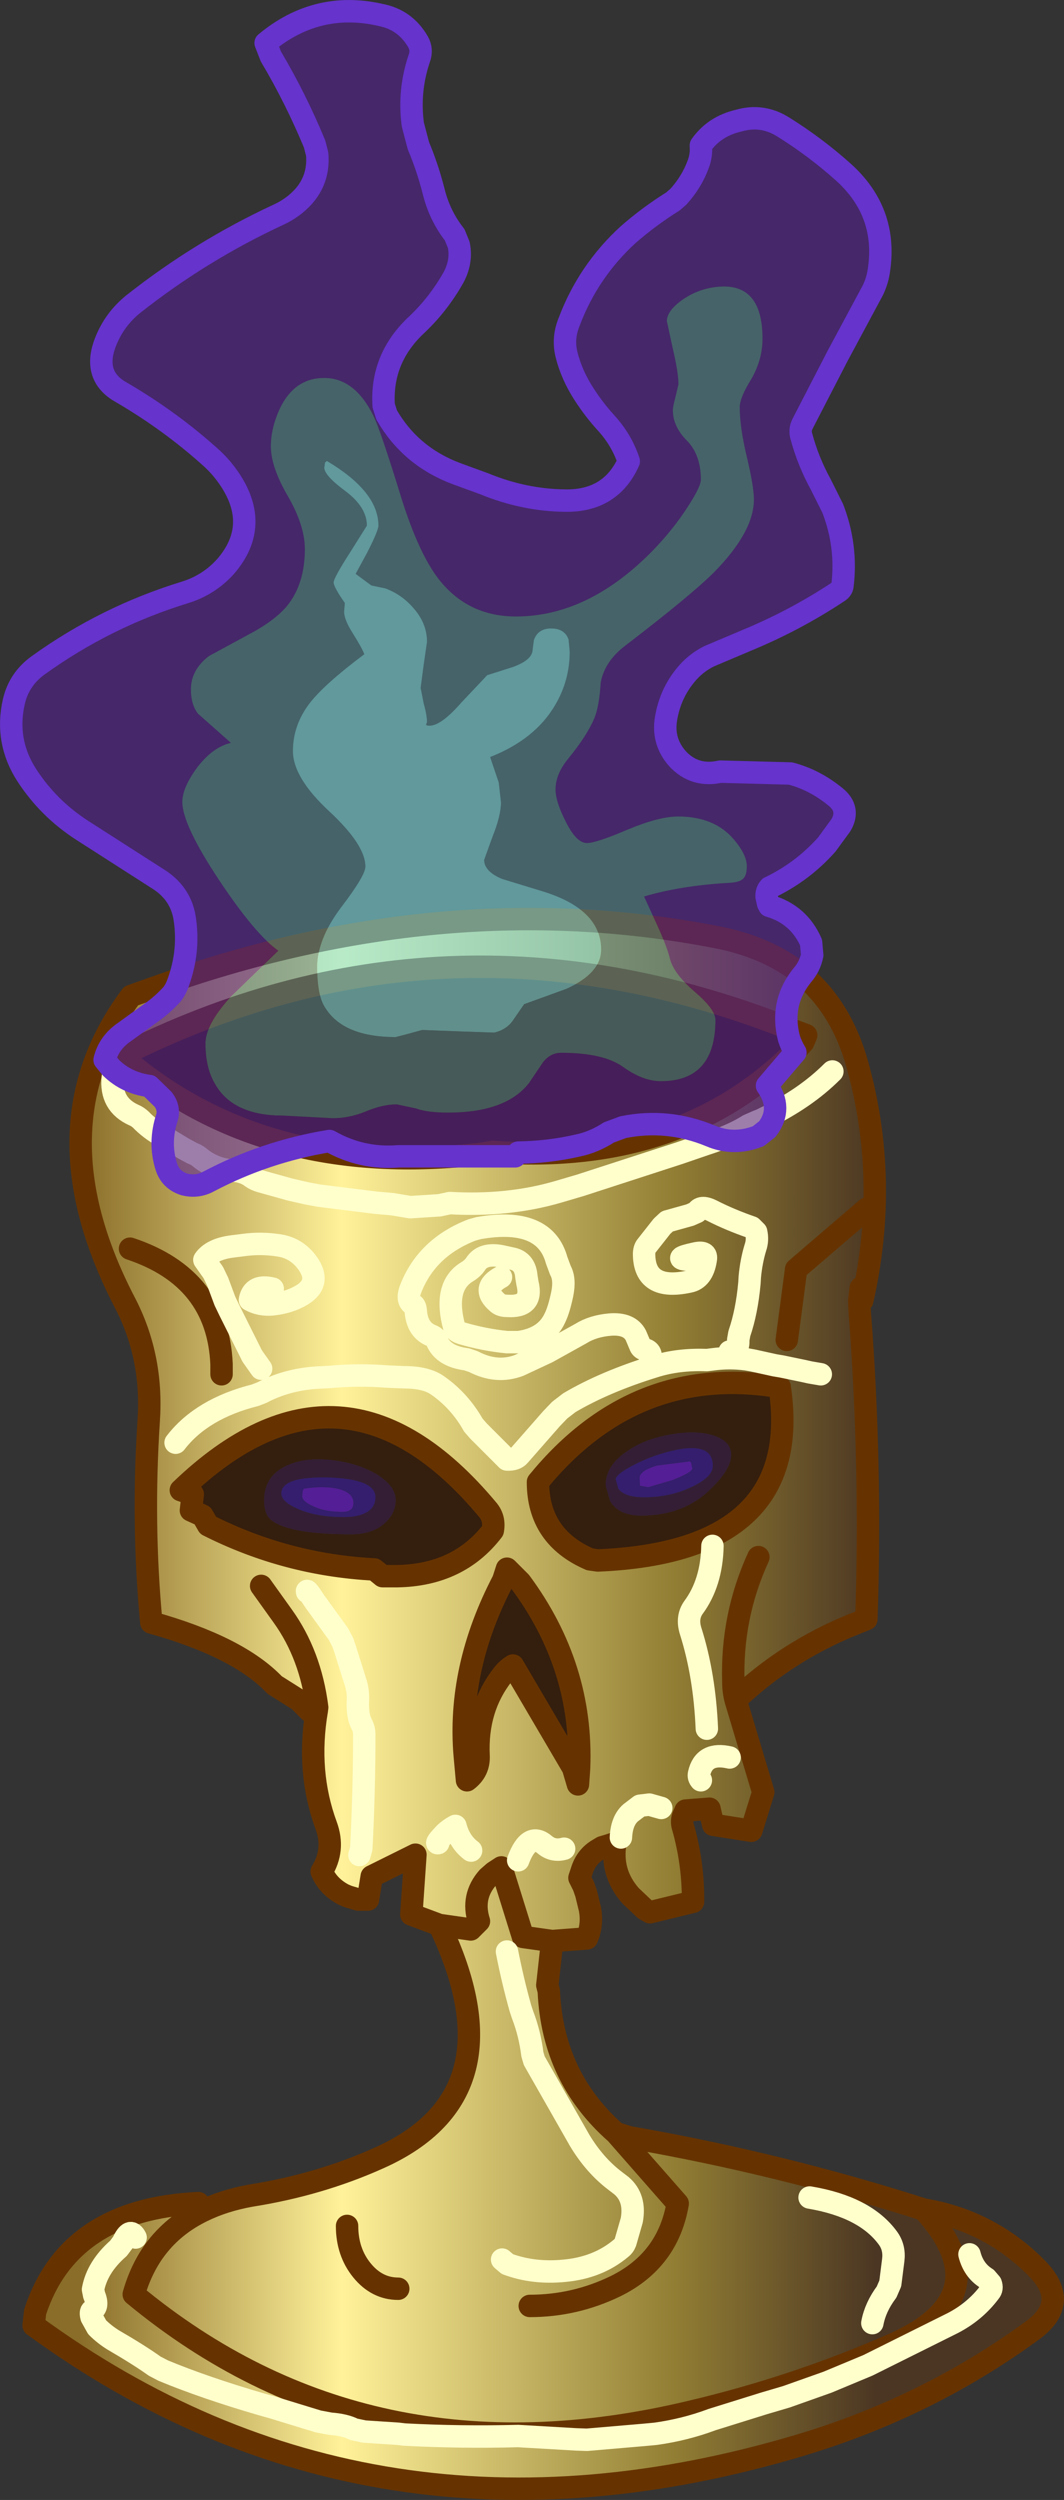 <?xml version="1.0" encoding="UTF-8" standalone="no"?>
<svg xmlns:xlink="http://www.w3.org/1999/xlink" height="334.35px" width="142.4px" xmlns="http://www.w3.org/2000/svg">
  <rect width="100%" height="100%" fill="#333333" stroke="none"/>
  <g transform="matrix(1.0, 0.0, 0.0, 1.0, 62.35, 184.5)">
    <path d="M42.8 -47.1 L45.55 -46.05 45.15 -45.1 Q29.55 -28.5 3.6 -30.45 L2.15 -30.2 Q-26.95 -26.7 -46.15 -43.3 -3.1 -65.0 42.75 -47.15 L42.8 -47.1 M-15.35 20.7 Q-12.3 20.7 -10.65 19.0 -9.4 17.75 -9.4 16.15 -9.4 14.15 -12.15 12.55 -14.75 11.1 -18.2 10.75 -21.85 10.4 -24.25 11.65 -27.0 13.05 -27.0 16.15 -27.0 18.05 -26.05 18.8 -23.65 20.7 -15.35 20.7 M-35.25 18.2 L-36.8 17.5 -36.55 15.35 -38.15 14.8 Q-16.55 -5.95 2.95 17.45 3.9 18.6 3.6 20.2 -0.95 26.15 -9.15 26.3 L-11.15 26.3 -12.25 25.4 Q-24.0 24.8 -34.5 19.5 L-35.25 18.2 M35.5 10.05 Q35.5 8.15 32.85 7.4 30.45 6.75 27.1 7.4 23.65 8.05 21.35 9.75 18.7 11.6 18.7 14.15 L19.3 16.25 Q20.45 18.2 23.45 18.2 29.2 18.2 32.8 14.6 35.5 12.0 35.5 10.05 M16.6 24.05 Q9.65 21.05 9.65 13.7 22.7 -2.25 42.0 1.0 45.3 23.05 17.65 24.2 L16.6 24.05 M14.35 51.95 L6.3 38.25 Q5.5 38.75 5.0 39.4 1.4 43.95 1.7 50.3 1.8 52.35 0.15 53.6 L-0.15 50.3 Q-1.15 38.6 5.0 26.85 L5.5 25.3 7.3 27.1 Q15.7 38.45 15.15 52.0 L14.35 51.95" fill="#341e0e" fill-rule="evenodd" stroke="none"/>
    <path d="M-13.1 17.65 Q-12.1 16.95 -12.1 15.75 -12.1 13.3 -18.4 13.1 -24.7 12.95 -24.7 15.25 -24.7 16.3 -22.6 17.25 -20.1 18.4 -16.3 18.4 -14.25 18.4 -13.1 17.65 M-15.35 20.7 Q-23.65 20.7 -26.05 18.8 -27.0 18.05 -27.0 16.15 -27.0 13.05 -24.25 11.65 -21.85 10.4 -18.2 10.75 -14.75 11.1 -12.15 12.55 -9.4 14.15 -9.4 16.15 -9.4 17.75 -10.65 19.0 -12.3 20.7 -15.35 20.7 M35.5 10.05 Q35.5 12.0 32.8 14.6 29.2 18.2 23.45 18.2 20.45 18.2 19.3 16.25 L18.7 14.15 Q18.7 11.6 21.35 9.75 23.65 8.05 27.1 7.4 30.45 6.75 32.85 7.4 35.5 8.15 35.5 10.05 M26.55 9.8 Q24.15 10.5 22.05 11.65 20.05 12.75 20.05 13.35 L20.4 14.6 Q21.25 15.75 23.85 15.75 27.3 15.75 30.15 14.4 33.05 13.05 33.05 11.55 33.05 7.95 26.55 9.8" fill="#341e35" fill-rule="evenodd" stroke="none"/>
    <path d="M-13.1 17.65 Q-14.25 18.4 -16.3 18.4 -20.1 18.4 -22.6 17.25 -24.7 16.3 -24.7 15.25 -24.7 12.95 -18.4 13.1 -12.1 13.3 -12.1 15.75 -12.1 16.95 -13.1 17.65 M-15.05 16.5 Q-15.05 15.1 -17.2 14.6 -19.1 14.2 -21.7 14.6 L-21.85 14.95 -21.9 15.65 Q-21.9 16.25 -20.55 16.9 -18.95 17.7 -16.5 17.7 -15.05 17.7 -15.05 16.5 M30.0 10.95 L25.6 11.5 Q23.25 12.2 23.25 13.15 L23.3 14.2 24.4 14.4 27.65 13.45 Q30.3 12.4 30.3 11.9 L30.15 11.15 30.0 10.95 M26.55 9.8 Q33.05 7.95 33.05 11.55 33.05 13.05 30.15 14.4 27.3 15.75 23.85 15.75 21.25 15.75 20.4 14.6 L20.05 13.35 Q20.05 12.75 22.05 11.65 24.15 10.5 26.55 9.8" fill="#341e6d" fill-rule="evenodd" stroke="none"/>
    <path d="M-15.05 16.5 Q-15.05 17.7 -16.5 17.7 -18.95 17.7 -20.55 16.9 -21.9 16.25 -21.9 15.65 L-21.85 14.95 -21.7 14.6 Q-19.1 14.2 -17.2 14.6 -15.05 15.1 -15.05 16.5 M30.0 10.95 L30.15 11.15 30.3 11.9 Q30.3 12.4 27.65 13.45 L24.4 14.4 23.3 14.2 23.25 13.15 Q23.25 12.2 25.6 11.5 L30.0 10.95" fill="#541e96" fill-rule="evenodd" stroke="none"/>
    <path d="M49.05 -41.2 Q45.4 -37.55 39.95 -34.95 39.5 -34.7 39.05 -34.55 L37.8 -34.0 Q36.0 -32.85 33.05 -31.8 L32.15 -31.5 28.5 -30.25 15.4 -26.0 12.35 -25.1 Q5.65 -23.15 -2.15 -23.6 L-3.55 -23.3 -7.45 -23.05 -9.85 -23.45 -12.1 -23.65 -19.7 -24.6 -21.3 -24.9 -23.5 -25.4 -27.45 -26.5 Q-28.15 -26.7 -28.65 -27.05 -29.65 -27.85 -31.25 -27.95 -33.8 -28.15 -35.75 -29.8 -36.15 -30.1 -36.6 -30.25 L-37.8 -30.9 -40.2 -32.35 Q-41.9 -33.2 -43.25 -34.5 -43.8 -35.1 -44.4 -35.35 -47.65 -36.8 -47.25 -40.45 -47.65 -36.8 -44.4 -35.35 -43.8 -35.1 -43.25 -34.5 -41.9 -33.2 -40.2 -32.35 L-37.8 -30.9 -36.6 -30.25 Q-36.15 -30.1 -35.75 -29.8 -33.8 -28.15 -31.25 -27.95 -29.65 -27.85 -28.65 -27.05 -28.15 -26.7 -27.45 -26.5 L-23.5 -25.4 -21.3 -24.9 -19.7 -24.6 -12.1 -23.65 -9.85 -23.45 -7.45 -23.05 -3.55 -23.3 -2.15 -23.6 Q5.65 -23.15 12.35 -25.1 L15.4 -26.0 28.5 -30.25 32.15 -31.5 33.05 -31.8 Q36.0 -32.85 37.8 -34.0 L39.05 -34.55 Q39.5 -34.7 39.95 -34.95 45.4 -37.55 49.05 -41.2 M42.75 -47.15 Q-3.1 -65.0 -46.15 -43.3 -26.95 -26.7 2.15 -30.2 L3.6 -30.45 Q29.55 -28.5 45.15 -45.1 L45.55 -46.05 42.8 -47.1 42.8 -47.3 42.75 -47.15 M47.5 -0.7 L46.05 -0.95 45.15 -1.15 42.25 -1.75 41.35 -1.9 38.4 -2.55 37.55 -2.7 Q35.3 -3.0 33.05 -2.7 L32.25 -2.6 Q28.4 -2.75 25.25 -1.75 18.6 0.3 13.85 3.1 L12.55 4.1 11.45 5.25 7.15 10.15 Q6.65 10.75 5.5 10.7 L1.7 6.9 1.0 6.1 Q-0.8 2.9 -3.7 0.85 -5.25 -0.3 -8.25 -0.3 L-10.6 -0.4 Q-14.4 -0.7 -18.15 -0.35 L-18.95 -0.3 Q-23.6 -0.2 -27.3 1.75 L-28.2 2.1 Q-35.35 3.9 -38.85 8.45 -35.35 3.9 -28.2 2.1 L-27.3 1.75 Q-23.6 -0.2 -18.95 -0.3 L-18.15 -0.35 Q-14.4 -0.7 -10.6 -0.4 L-8.25 -0.3 Q-5.25 -0.3 -3.7 0.85 -0.8 2.9 1.0 6.1 L1.7 6.9 5.5 10.7 Q6.65 10.75 7.15 10.15 L11.45 5.25 12.55 4.1 13.85 3.1 Q18.6 0.3 25.25 -1.75 28.4 -2.75 32.25 -2.6 L33.05 -2.7 Q35.3 -3.0 37.55 -2.7 L38.4 -2.55 41.35 -1.9 42.25 -1.75 45.15 -1.15 46.05 -0.95 47.5 -0.7 M29.95 -16.0 Q27.4 -16.15 30.65 -16.85 32.35 -17.25 32.1 -16.0 31.7 -13.45 29.9 -13.1 23.9 -11.8 23.85 -16.75 23.85 -17.5 24.2 -17.9 L26.25 -20.5 26.95 -21.15 30.0 -22.0 30.9 -22.4 Q31.4 -23.35 32.9 -22.6 35.35 -21.35 38.25 -20.35 L38.85 -19.75 Q39.1 -18.65 38.75 -17.65 38.2 -15.85 38.0 -13.75 L37.95 -12.9 Q37.6 -9.05 36.6 -6.15 L36.45 -5.3 Q36.55 -3.7 35.3 -3.75 36.55 -3.7 36.45 -5.3 L36.6 -6.15 Q37.6 -9.05 37.95 -12.9 L38.0 -13.75 Q38.2 -15.85 38.75 -17.65 39.1 -18.65 38.85 -19.75 L38.25 -20.35 Q35.35 -21.35 32.9 -22.6 31.4 -23.35 30.9 -22.4 L30.0 -22.0 26.95 -21.15 26.25 -20.5 24.2 -17.9 Q23.85 -17.5 23.85 -16.75 23.9 -11.8 29.9 -13.1 31.7 -13.45 32.1 -16.0 32.35 -17.25 30.65 -16.85 27.4 -16.15 29.95 -16.0 M24.6 -2.25 Q25.1 -3.85 23.85 -4.05 23.45 -4.15 23.3 -4.6 L22.75 -5.9 Q21.9 -7.55 19.3 -7.35 17.0 -7.15 15.4 -6.15 L10.9 -3.65 7.15 -1.9 Q4.15 -0.75 1.0 -2.4 L0.1 -2.7 Q-3.05 -3.1 -3.9 -5.2 -4.05 -5.65 -4.55 -5.85 -6.5 -6.6 -6.7 -9.1 -6.75 -9.85 -7.05 -10.0 -8.0 -10.55 -7.4 -12.1 -5.25 -17.65 0.8 -20.0 L1.7 -20.25 Q10.55 -21.8 12.15 -15.95 L12.65 -14.6 Q13.3 -13.45 12.9 -11.45 12.45 -9.3 11.9 -8.2 10.65 -5.5 7.05 -5.0 L5.5 -5.0 Q2.45 -5.3 -0.6 -6.2 -1.4 -6.45 -1.55 -6.95 -3.05 -12.45 0.15 -14.4 0.9 -14.85 1.3 -15.45 2.25 -16.95 4.7 -16.5 L6.3 -16.15 Q7.95 -15.75 8.1 -13.75 L8.25 -12.85 Q9.05 -9.6 5.5 -9.85 4.7 -9.85 4.25 -10.25 1.95 -12.2 4.7 -13.7 1.95 -12.2 4.25 -10.25 4.7 -9.85 5.5 -9.85 9.05 -9.6 8.25 -12.85 L8.1 -13.75 Q7.95 -15.75 6.3 -16.15 L4.7 -16.5 Q2.25 -16.95 1.3 -15.45 0.9 -14.85 0.15 -14.4 -3.05 -12.45 -1.55 -6.95 -1.4 -6.45 -0.6 -6.2 2.45 -5.3 5.5 -5.0 L7.05 -5.0 Q10.65 -5.5 11.9 -8.2 12.45 -9.3 12.9 -11.45 13.3 -13.45 12.65 -14.6 L12.15 -15.95 Q10.55 -21.8 1.7 -20.25 L0.8 -20.0 Q-5.25 -17.65 -7.4 -12.1 -8.0 -10.55 -7.05 -10.0 -6.75 -9.85 -6.7 -9.1 -6.5 -6.6 -4.55 -5.85 -4.05 -5.65 -3.9 -5.2 -3.05 -3.1 0.1 -2.7 L1.0 -2.4 Q4.15 -0.75 7.15 -1.9 L10.9 -3.65 15.4 -6.15 Q17.0 -7.15 19.3 -7.35 21.9 -7.55 22.75 -5.9 L23.3 -4.6 Q23.45 -4.15 23.85 -4.05 25.1 -3.85 24.6 -2.25 M52.65 -10.55 L52.7 -9.2 Q54.3 11.4 53.6 32.05 L51.85 32.75 Q42.95 36.35 36.1 42.85 35.8 41.7 35.8 40.55 35.5 31.7 39.15 23.75 35.5 31.7 35.8 40.55 35.8 41.7 36.1 42.85 L39.8 55.2 38.2 60.35 33.1 59.55 32.6 57.4 29.4 57.65 29.1 58.35 Q28.85 59.0 29.0 59.65 30.45 64.65 30.4 69.85 L24.65 71.25 23.95 70.85 22.05 69.05 Q19.35 66.0 20.0 62.0 L19.1 62.3 18.25 62.55 17.5 63.0 Q16.05 63.95 15.5 65.75 L15.2 66.65 15.75 67.75 16.1 68.75 16.6 70.8 Q17.0 72.9 16.2 74.75 L11.55 75.1 10.9 81.0 11.1 81.8 Q11.6 93.35 20.1 100.8 L21.9 101.35 Q42.0 104.85 61.25 111.0 71.8 122.55 57.15 129.05 44.0 134.8 29.9 138.1 -13.1 148.3 -44.45 122.35 -42.25 114.6 -35.25 111.2 -42.25 114.6 -44.45 122.35 -13.1 148.3 29.9 138.1 44.0 134.8 57.15 129.05 71.8 122.55 61.25 111.0 70.1 112.5 76.35 118.8 80.9 123.35 76.0 127.05 62.05 137.3 45.0 142.45 -12.4 159.7 -57.85 126.5 L-57.65 124.7 Q-53.15 110.95 -35.8 110.15 L-35.25 111.2 Q-32.4 109.8 -28.8 109.15 -19.6 107.7 -11.6 104.1 7.3 95.65 -3.55 72.95 L-7.3 71.55 -6.75 63.55 -12.6 66.45 -13.1 69.55 -14.4 69.55 -15.75 69.15 -16.35 68.9 Q-18.45 67.8 -19.3 65.8 -17.5 62.9 -18.7 59.65 -21.35 52.45 -19.95 44.25 L-19.9 43.85 -20.1 44.1 -20.2 44.2 -20.4 44.45 -20.9 44.35 -22.35 42.9 -25.6 40.85 Q-30.45 35.75 -42.1 32.5 -43.35 19.25 -42.45 5.55 -41.85 -3.1 -45.7 -10.4 -57.85 -33.85 -44.8 -51.3 L-37.9 -53.75 Q-1.3 -65.9 33.35 -59.2 40.35 -57.9 45.05 -54.1 50.3 -49.7 52.4 -42.1 56.7 -26.65 53.05 -10.55 L52.65 -10.55 52.85 -12.25 52.65 -10.55 M53.65 -22.85 L44.2 -14.75 42.95 -5.3 44.2 -14.75 53.65 -22.85 M-25.85 -12.15 Q-28.5 -12.8 -28.9 -10.65 -27.55 -9.9 -25.9 -10.05 -23.6 -10.3 -21.95 -11.3 -19.15 -13.0 -21.4 -15.85 -22.85 -17.65 -25.1 -17.95 -27.4 -18.3 -29.65 -18.0 L-31.25 -17.8 Q-34.0 -17.45 -35.0 -16.0 L-33.8 -14.3 -33.2 -13.05 -32.25 -10.5 -31.65 -9.25 -28.6 -3.15 -27.4 -1.45 -28.6 -3.15 -31.65 -9.25 -32.25 -10.5 -33.2 -13.05 -33.8 -14.3 -35.0 -16.0 Q-34.0 -17.45 -31.25 -17.8 L-29.65 -18.0 Q-27.4 -18.3 -25.1 -17.95 -22.85 -17.65 -21.4 -15.85 -19.15 -13.0 -21.95 -11.3 -23.6 -10.3 -25.9 -10.05 -27.55 -9.9 -28.9 -10.65 -28.5 -12.8 -25.85 -12.15 M-32.7 -0.7 L-32.7 -2.05 Q-33.2 -13.6 -44.95 -17.5 -33.2 -13.6 -32.7 -2.05 L-32.7 -0.7 M-35.25 18.2 L-34.5 19.5 Q-24.0 24.8 -12.25 25.4 L-11.15 26.3 -9.15 26.3 Q-0.95 26.15 3.6 20.2 3.9 18.6 2.95 17.45 -16.55 -5.95 -38.15 14.8 L-36.55 15.35 -36.8 17.5 -35.25 18.2 M-27.4 27.6 L-24.5 31.65 Q-20.8 36.8 -19.9 43.85 -20.8 36.8 -24.5 31.65 L-27.4 27.6 M0.7 63.0 Q-0.85 61.85 -1.4 59.7 -2.15 60.1 -2.75 60.65 -4.2 62.15 -3.7 62.0 -4.2 62.15 -2.75 60.65 -2.15 60.1 -1.4 59.7 -0.85 61.85 0.7 63.0 M-14.25 63.6 L-14.0 62.75 Q-13.6 55.1 -13.6 47.5 -13.6 46.7 -13.95 46.1 -14.55 44.95 -14.45 42.9 -14.4 41.75 -14.7 40.7 L-16.15 36.1 -16.45 35.2 -17.05 34.05 -20.2 29.7 Q-21.4 27.85 -21.25 28.4 -21.4 27.85 -20.2 29.7 L-17.05 34.05 -16.45 35.2 -16.15 36.1 -14.7 40.7 Q-14.4 41.75 -14.45 42.9 -14.55 44.95 -13.95 46.1 -13.6 46.7 -13.6 47.5 -13.6 55.1 -14.0 62.75 L-14.25 63.6 M-9.05 121.6 Q-11.9 121.6 -13.9 119.15 -15.9 116.7 -15.9 113.2 -15.9 116.7 -13.9 119.15 -11.9 121.6 -9.05 121.6 M8.55 123.9 Q14.6 123.9 20.05 121.25 27.05 117.8 28.35 110.2 L20.1 100.8 28.35 110.2 Q27.05 117.8 20.05 121.25 14.6 123.9 8.55 123.9 M67.4 117.0 Q67.95 119.15 69.65 120.2 L70.25 120.9 Q70.5 121.6 70.1 122.05 68.15 124.65 65.15 126.2 L53.8 131.85 48.4 134.1 42.9 136.05 39.85 136.95 32.95 139.1 Q29.35 140.45 25.4 141.0 L23.8 141.15 16.2 141.8 14.75 141.75 7.0 141.3 Q-0.65 141.5 -8.25 141.1 L-9.05 141.0 -13.6 140.7 -15.0 140.4 Q-16.15 139.8 -18.15 139.65 L-19.75 139.35 -25.8 137.5 -27.4 137.05 Q-34.95 134.85 -40.5 132.55 L-41.65 131.95 Q-43.75 130.45 -47.2 128.45 -48.4 127.7 -49.35 126.75 L-50.1 125.4 Q-50.3 124.65 -50.0 124.5 -49.1 124.0 -49.75 122.45 L-49.9 121.7 Q-49.35 118.7 -46.5 116.2 L-45.9 115.4 Q-44.95 113.3 -44.2 114.75 -44.95 113.3 -45.9 115.4 L-46.5 116.2 Q-49.35 118.7 -49.9 121.7 L-49.75 122.45 Q-49.1 124.0 -50.0 124.5 -50.3 124.65 -50.1 125.4 L-49.35 126.75 Q-48.4 127.7 -47.2 128.45 -43.75 130.45 -41.65 131.95 L-40.5 132.55 Q-34.95 134.85 -27.4 137.05 L-25.8 137.5 -19.75 139.35 -18.15 139.65 Q-16.15 139.8 -15.0 140.4 L-13.6 140.7 -9.05 141.0 -8.25 141.1 Q-0.65 141.5 7.0 141.3 L14.75 141.75 16.2 141.8 23.8 141.15 25.4 141.0 Q29.35 140.45 32.95 139.1 L39.85 136.95 42.9 136.05 48.4 134.1 53.8 131.85 65.15 126.2 Q68.15 124.65 70.1 122.05 70.5 121.6 70.25 120.9 L69.65 120.2 Q67.95 119.15 67.4 117.0 M16.6 24.05 L17.65 24.2 Q45.3 23.05 42.0 1.0 22.7 -2.25 9.65 13.7 9.65 21.05 16.6 24.05 M15.15 52.0 Q15.7 38.45 7.3 27.1 L5.5 25.3 5.0 26.85 Q-1.15 38.6 -0.15 50.3 L0.15 53.6 Q1.8 52.35 1.7 50.3 1.4 43.95 5.0 39.4 5.5 38.75 6.3 38.25 L14.35 51.95 15.0 54.15 15.15 52.0 M26.15 57.3 L24.55 56.85 23.3 57.0 22.05 57.95 Q20.85 59.0 20.75 61.25 20.85 59.0 22.05 57.95 L23.3 57.0 24.55 56.85 26.15 57.3 M35.3 50.55 Q31.85 49.75 31.2 52.75 31.1 53.2 31.45 53.6 31.1 53.2 31.2 52.75 31.85 49.75 35.3 50.55 M33.0 22.25 Q32.9 27.2 30.45 30.5 29.5 31.85 30.1 33.7 31.95 39.55 32.25 46.7 31.95 39.55 30.1 33.7 29.5 31.85 30.45 30.5 32.9 27.2 33.0 22.25 M-3.55 72.95 L0.65 73.55 1.75 72.45 Q0.7 69.15 2.95 66.6 L3.75 65.9 4.75 65.25 7.65 74.55 11.55 75.1 7.65 74.55 4.75 65.25 3.75 65.9 2.95 66.6 Q0.7 69.15 1.75 72.45 L0.65 73.55 -3.55 72.95 M46.0 109.4 Q53.45 110.65 56.5 114.85 57.4 116.1 57.2 117.75 L56.8 120.9 56.3 122.05 Q54.8 124.05 54.4 126.2 54.8 124.05 56.3 122.05 L56.8 120.9 57.2 117.75 Q57.4 116.1 56.5 114.85 53.45 110.65 46.0 109.4 M4.85 117.7 L5.55 118.3 Q9.05 119.6 13.15 119.2 17.65 118.8 20.75 116.2 21.15 115.9 21.35 115.4 L22.2 112.45 Q22.75 109.45 20.8 107.8 L19.95 107.15 Q17.25 105.1 15.25 101.8 L9.15 91.1 8.9 90.25 Q8.55 87.45 7.6 85.0 L7.3 84.1 Q6.25 80.35 5.5 76.5 6.25 80.35 7.3 84.1 L7.6 85.0 Q8.55 87.45 8.9 90.25 L9.15 91.1 15.25 101.8 Q17.25 105.1 19.95 107.15 L20.8 107.8 Q22.75 109.45 22.2 112.45 L21.35 115.4 Q21.15 115.9 20.75 116.2 17.65 118.8 13.15 119.2 9.05 119.6 5.55 118.3 L4.85 117.7 M13.15 62.75 Q11.7 63.15 10.6 62.25 8.45 60.4 7.0 64.3 8.45 60.4 10.6 62.25 11.7 63.15 13.15 62.75" fill="url(#gradient0)" fill-rule="evenodd" stroke="none"/>
    <path d="M42.75 -47.15 Q-3.1 -65.0 -46.15 -43.3 -26.95 -26.7 2.15 -30.2 L3.6 -30.45 Q29.55 -28.5 45.15 -45.1 L45.55 -46.05 42.8 -47.1 42.75 -47.15 M42.8 -47.3 L42.8 -47.1 M36.1 42.85 Q42.95 36.35 51.85 32.75 L53.6 32.05 Q54.3 11.4 52.7 -9.2 L52.65 -10.55 52.85 -12.25 M42.95 -5.3 L44.2 -14.75 53.65 -22.85 M-35.25 111.2 Q-32.4 109.8 -28.8 109.15 -19.6 107.7 -11.6 104.1 7.3 95.65 -3.55 72.95 L-7.3 71.55 -6.75 63.55 -12.6 66.45 -13.1 69.55 -14.4 69.55 -15.75 69.15 -16.35 68.9 Q-18.45 67.8 -19.3 65.8 -17.5 62.9 -18.7 59.65 -21.35 52.45 -19.95 44.25 L-19.9 43.85 -20.1 44.1 -20.2 44.2 -20.4 44.45 -20.9 44.35 -22.35 42.9 -25.6 40.85 Q-30.45 35.75 -42.1 32.5 -43.35 19.25 -42.45 5.55 -41.85 -3.1 -45.7 -10.4 -57.85 -33.85 -44.8 -51.3 L-37.9 -53.75 Q-1.3 -65.9 33.35 -59.2 40.35 -57.9 45.05 -54.1 50.3 -49.7 52.4 -42.1 56.7 -26.65 53.05 -10.55 M-44.95 -17.5 Q-33.2 -13.6 -32.7 -2.05 L-32.7 -0.7 M-35.25 18.2 L-36.8 17.5 -36.55 15.35 -38.15 14.8 Q-16.55 -5.95 2.95 17.45 3.9 18.6 3.6 20.2 -0.95 26.15 -9.15 26.3 L-11.15 26.3 -12.25 25.4 Q-24.0 24.8 -34.5 19.5 L-35.25 18.2 M-19.9 43.85 Q-20.8 36.8 -24.5 31.65 L-27.4 27.6 M-15.9 113.2 Q-15.9 116.7 -13.9 119.15 -11.9 121.6 -9.05 121.6 M-35.25 111.2 Q-42.25 114.6 -44.45 122.35 -13.1 148.3 29.9 138.1 44.0 134.8 57.15 129.05 71.8 122.55 61.25 111.0 42.0 104.85 21.9 101.35 L20.1 100.8 28.35 110.2 Q27.05 117.8 20.05 121.25 14.6 123.9 8.55 123.9 M61.25 111.0 Q70.1 112.5 76.35 118.8 80.9 123.35 76.0 127.05 62.05 137.3 45.0 142.45 -12.4 159.7 -57.85 126.5 L-57.65 124.7 Q-53.15 110.95 -35.8 110.15 M16.6 24.05 Q9.65 21.05 9.65 13.7 22.7 -2.25 42.0 1.0 45.3 23.05 17.65 24.2 L16.6 24.05 M15.15 52.0 Q15.7 38.45 7.3 27.1 L5.5 25.3 5.0 26.85 Q-1.15 38.6 -0.15 50.3 L0.15 53.6 Q1.8 52.35 1.7 50.3 1.4 43.95 5.0 39.4 5.5 38.75 6.3 38.25 L14.35 51.95 M15.15 52.0 L15.0 54.15 14.35 51.95 M39.15 23.75 Q35.5 31.7 35.8 40.55 35.8 41.7 36.1 42.85 L39.8 55.2 38.2 60.35 33.1 59.55 32.6 57.4 29.4 57.65 29.1 58.35 Q28.85 59.0 29.0 59.65 30.45 64.65 30.4 69.85 L24.65 71.25 23.95 70.85 22.05 69.05 Q19.35 66.0 20.0 62.0 L19.1 62.3 18.25 62.55 17.5 63.0 Q16.05 63.95 15.5 65.75 L15.2 66.65 15.75 67.75 16.1 68.75 16.6 70.8 Q17.0 72.9 16.2 74.75 L11.55 75.1 10.9 81.0 11.1 81.8 Q11.6 93.35 20.1 100.8 M11.55 75.1 L7.65 74.55 4.75 65.25 3.75 65.9 2.95 66.6 Q0.7 69.15 1.75 72.45 L0.65 73.55 -3.55 72.95" fill="none" stroke="#663300" stroke-linecap="round" stroke-linejoin="round" stroke-width="3.0"/>
    <path d="M-47.25 -40.45 Q-47.65 -36.8 -44.4 -35.35 -43.8 -35.1 -43.25 -34.5 -41.9 -33.2 -40.2 -32.35 L-37.8 -30.9 -36.6 -30.25 Q-36.15 -30.1 -35.75 -29.8 -33.8 -28.15 -31.25 -27.95 -29.65 -27.85 -28.65 -27.05 -28.15 -26.7 -27.45 -26.5 L-23.5 -25.4 -21.3 -24.9 -19.7 -24.6 -12.1 -23.65 -9.85 -23.45 -7.45 -23.05 -3.55 -23.3 -2.15 -23.6 Q5.65 -23.15 12.35 -25.1 L15.4 -26.0 28.5 -30.25 32.15 -31.5 33.05 -31.8 Q36.0 -32.85 37.8 -34.0 L39.05 -34.55 Q39.5 -34.7 39.95 -34.95 45.4 -37.55 49.05 -41.2 M4.7 -13.7 Q1.95 -12.2 4.25 -10.25 4.7 -9.85 5.5 -9.85 9.05 -9.6 8.25 -12.85 L8.1 -13.75 Q7.95 -15.75 6.3 -16.15 L4.7 -16.5 Q2.25 -16.95 1.3 -15.45 0.9 -14.85 0.15 -14.4 -3.05 -12.45 -1.55 -6.95 -1.4 -6.45 -0.6 -6.2 2.45 -5.3 5.5 -5.0 L7.05 -5.0 Q10.65 -5.5 11.9 -8.2 12.45 -9.3 12.9 -11.45 13.3 -13.45 12.65 -14.6 L12.15 -15.95 Q10.55 -21.8 1.7 -20.25 L0.8 -20.0 Q-5.25 -17.65 -7.4 -12.1 -8.0 -10.55 -7.05 -10.0 -6.75 -9.85 -6.7 -9.1 -6.5 -6.6 -4.55 -5.85 -4.05 -5.65 -3.9 -5.2 -3.05 -3.1 0.1 -2.7 L1.0 -2.4 Q4.15 -0.75 7.15 -1.9 L10.9 -3.65 15.4 -6.15 Q17.0 -7.15 19.3 -7.35 21.9 -7.55 22.75 -5.9 L23.3 -4.6 Q23.45 -4.15 23.85 -4.05 25.1 -3.85 24.6 -2.25 M35.3 -3.75 Q36.55 -3.7 36.45 -5.3 L36.6 -6.15 Q37.6 -9.05 37.95 -12.9 L38.0 -13.75 Q38.2 -15.85 38.75 -17.65 39.1 -18.65 38.85 -19.75 L38.25 -20.35 Q35.35 -21.35 32.9 -22.6 31.4 -23.35 30.9 -22.4 L30.0 -22.0 26.95 -21.15 26.25 -20.5 24.2 -17.9 Q23.85 -17.5 23.85 -16.75 23.9 -11.8 29.9 -13.1 31.7 -13.45 32.1 -16.0 32.35 -17.25 30.65 -16.85 27.4 -16.15 29.95 -16.0 M-38.85 8.45 Q-35.35 3.9 -28.2 2.1 L-27.3 1.75 Q-23.6 -0.2 -18.95 -0.3 L-18.15 -0.35 Q-14.4 -0.7 -10.6 -0.4 L-8.25 -0.3 Q-5.25 -0.3 -3.7 0.85 -0.8 2.9 1.0 6.1 L1.7 6.9 5.5 10.7 Q6.65 10.75 7.15 10.15 L11.45 5.25 12.55 4.1 13.85 3.1 Q18.6 0.3 25.25 -1.75 28.4 -2.75 32.25 -2.6 L33.05 -2.7 Q35.3 -3.0 37.55 -2.7 L38.4 -2.55 41.35 -1.9 42.25 -1.75 45.15 -1.15 46.05 -0.95 47.5 -0.7 M-27.4 -1.45 L-28.6 -3.15 -31.65 -9.25 -32.25 -10.5 -33.2 -13.05 -33.8 -14.3 -35.0 -16.0 Q-34.0 -17.45 -31.25 -17.8 L-29.65 -18.0 Q-27.4 -18.3 -25.1 -17.95 -22.85 -17.65 -21.4 -15.85 -19.15 -13.0 -21.95 -11.3 -23.6 -10.3 -25.9 -10.05 -27.55 -9.9 -28.9 -10.65 -28.5 -12.8 -25.85 -12.15 M-21.25 28.4 Q-21.4 27.85 -20.2 29.7 L-17.05 34.05 -16.45 35.2 -16.15 36.1 -14.7 40.7 Q-14.4 41.75 -14.45 42.9 -14.55 44.95 -13.95 46.1 -13.6 46.7 -13.6 47.5 -13.6 55.1 -14.0 62.75 L-14.25 63.6 M-3.7 62.0 Q-4.2 62.15 -2.75 60.65 -2.15 60.1 -1.4 59.7 -0.85 61.85 0.7 63.0 M-44.2 114.75 Q-44.95 113.3 -45.9 115.4 L-46.5 116.2 Q-49.35 118.7 -49.9 121.7 L-49.75 122.45 Q-49.1 124.0 -50.0 124.5 -50.3 124.65 -50.1 125.4 L-49.35 126.75 Q-48.4 127.7 -47.2 128.45 -43.75 130.45 -41.65 131.95 L-40.5 132.55 Q-34.95 134.85 -27.4 137.05 L-25.8 137.5 -19.75 139.35 -18.15 139.65 Q-16.15 139.8 -15.0 140.4 L-13.6 140.7 -9.05 141.0 -8.25 141.1 Q-0.65 141.5 7.0 141.3 L14.75 141.75 16.2 141.8 23.8 141.15 25.4 141.0 Q29.35 140.45 32.95 139.1 L39.85 136.95 42.9 136.05 48.4 134.1 53.8 131.85 65.15 126.2 Q68.15 124.65 70.1 122.05 70.5 121.6 70.25 120.9 L69.65 120.2 Q67.95 119.15 67.4 117.0 M32.25 46.7 Q31.95 39.55 30.1 33.7 29.5 31.85 30.45 30.5 32.9 27.2 33.0 22.25 M31.45 53.6 Q31.1 53.2 31.2 52.75 31.85 49.75 35.3 50.55 M20.75 61.25 Q20.85 59.0 22.05 57.95 L23.3 57.0 24.55 56.85 26.15 57.3 M7.0 64.3 Q8.45 60.4 10.6 62.25 11.7 63.15 13.15 62.75 M5.5 76.5 Q6.25 80.35 7.3 84.1 L7.6 85.0 Q8.55 87.45 8.9 90.25 L9.15 91.1 15.25 101.8 Q17.25 105.1 19.95 107.15 L20.8 107.8 Q22.75 109.45 22.2 112.45 L21.35 115.4 Q21.15 115.9 20.75 116.2 17.65 118.8 13.15 119.2 9.05 119.6 5.55 118.3 L4.85 117.7 M54.4 126.2 Q54.8 124.05 56.3 122.05 L56.8 120.9 57.2 117.75 Q57.4 116.1 56.5 114.85 53.45 110.65 46.0 109.4" fill="none" stroke="#ffffcc" stroke-linecap="round" stroke-linejoin="round" stroke-width="3.0"/>
    <path d="M27.7 -157.55 L28.45 -158.2 Q30.25 -160.2 31.1 -162.55 31.55 -163.7 31.45 -165.05 33.25 -167.6 36.45 -168.35 39.65 -169.3 42.5 -167.5 46.75 -164.85 50.5 -161.5 56.4 -156.2 55.3 -148.5 55.1 -146.95 54.45 -145.65 L49.75 -136.9 45.05 -127.8 Q44.65 -127.0 44.9 -126.15 45.8 -122.8 47.5 -119.7 L49.1 -116.5 Q51.05 -111.45 50.4 -106.15 50.35 -105.65 49.75 -105.3 44.0 -101.5 37.45 -98.8 L32.6 -96.75 Q30.75 -95.85 29.4 -94.2 27.35 -91.7 26.8 -88.45 26.25 -85.35 28.35 -83.0 30.65 -80.55 34.05 -81.3 L43.45 -81.05 Q46.7 -80.2 49.5 -77.9 51.45 -76.3 50.2 -74.15 L48.3 -71.55 Q45.05 -67.9 40.65 -65.8 40.2 -65.3 40.25 -64.55 L40.45 -63.65 40.6 -63.35 Q44.55 -62.2 46.2 -58.45 L46.35 -56.75 Q46.05 -55.25 45.05 -54.1 42.0 -50.35 43.25 -45.6 43.55 -44.65 44.1 -43.75 L40.3 -39.3 Q42.45 -36.25 40.35 -33.5 L39.15 -32.55 Q35.85 -31.25 32.7 -32.6 27.0 -34.95 21.05 -33.75 L19.15 -33.05 Q17.15 -31.75 15.0 -31.3 11.1 -30.4 7.0 -30.35 L6.6 -29.85 -9.0 -29.85 Q-13.95 -29.45 -18.25 -31.9 -26.8 -30.5 -34.4 -26.5 -35.95 -25.65 -37.7 -26.1 -39.55 -26.7 -40.1 -28.5 -41.1 -31.7 -40.0 -35.05 -39.65 -36.3 -40.5 -37.45 L-42.35 -39.25 Q-45.4 -39.65 -47.5 -41.7 L-48.35 -42.75 Q-47.8 -45.0 -45.8 -46.4 L-41.65 -49.4 Q-40.45 -50.3 -39.35 -51.5 -38.8 -52.2 -38.5 -53.1 -37.0 -57.2 -37.6 -61.45 -38.05 -64.9 -41.05 -66.85 L-51.35 -73.45 Q-55.85 -76.35 -58.75 -80.8 -61.7 -85.35 -60.5 -90.65 -59.8 -93.7 -57.2 -95.55 -48.15 -102.05 -37.5 -105.3 -34.35 -106.3 -32.15 -108.75 -27.7 -113.9 -31.2 -119.75 -32.35 -121.65 -33.9 -123.1 -39.45 -128.15 -46.15 -132.05 -49.8 -134.1 -48.4 -138.3 -47.25 -141.6 -44.55 -143.8 -35.5 -150.95 -25.05 -155.8 -23.85 -156.35 -22.8 -157.2 -19.55 -159.85 -19.9 -163.9 L-20.25 -165.25 Q-22.8 -171.4 -26.1 -176.95 L-26.8 -178.75 Q-19.95 -184.45 -11.4 -182.5 -8.1 -181.85 -6.4 -178.9 -5.8 -177.85 -6.25 -176.65 -7.7 -172.35 -7.1 -167.85 L-6.35 -165.0 Q-5.15 -162.15 -4.35 -159.05 -3.55 -155.7 -1.5 -153.1 L-0.95 -151.75 Q-0.5 -149.55 -1.65 -147.4 -3.65 -143.85 -6.55 -141.1 -11.4 -136.6 -11.0 -130.25 L-10.6 -129.0 Q-7.4 -123.45 -1.25 -121.15 L2.45 -119.8 Q7.8 -117.6 13.3 -117.55 19.4 -117.45 21.8 -122.8 20.85 -125.65 18.8 -127.9 17.2 -129.65 15.9 -131.65 14.15 -134.3 13.45 -137.15 12.95 -139.3 13.8 -141.4 16.35 -148.2 21.7 -153.1 24.5 -155.55 27.7 -157.55 M38.2 -133.8 Q39.7 -136.4 39.7 -139.2 39.7 -146.95 33.35 -146.1 30.95 -145.8 28.9 -144.35 26.9 -142.9 26.9 -141.55 L27.7 -137.85 Q28.45 -134.65 28.45 -133.1 L28.05 -131.4 Q27.7 -130.1 27.7 -129.65 27.7 -127.45 29.6 -125.55 31.45 -123.65 31.45 -120.35 31.45 -119.4 29.65 -116.65 27.55 -113.4 24.6 -110.45 16.15 -102.05 6.7 -102.05 0.3 -102.05 -3.6 -107.0 -6.3 -110.45 -8.65 -117.95 -11.45 -127.05 -12.4 -128.95 -14.9 -133.95 -18.95 -133.95 -22.95 -133.95 -24.9 -129.85 -26.1 -127.25 -26.1 -124.8 -26.1 -122.05 -23.8 -118.1 -21.55 -114.2 -21.55 -111.05 -21.55 -106.45 -23.9 -103.5 -25.6 -101.45 -29.15 -99.6 L-34.4 -96.75 Q-36.8 -94.9 -36.8 -92.3 -36.8 -90.25 -35.85 -89.05 L-31.45 -85.15 Q-34.0 -84.55 -36.15 -81.6 -37.95 -79.05 -37.95 -77.25 -37.95 -74.2 -33.0 -66.75 -28.2 -59.55 -25.1 -57.35 L-31.5 -51.15 Q-34.85 -47.45 -34.85 -44.95 -34.85 -41.65 -33.55 -39.5 -31.15 -35.3 -24.5 -35.3 L-17.8 -34.95 Q-15.6 -34.95 -13.4 -35.85 -11.15 -36.8 -9.25 -36.8 L-6.65 -36.25 Q-5.2 -35.7 -2.35 -35.7 5.35 -35.7 8.45 -39.65 L10.3 -42.4 Q11.3 -43.7 12.75 -43.7 18.4 -43.7 21.05 -41.8 23.7 -39.9 26.1 -39.9 33.4 -39.9 33.4 -48.1 33.4 -49.45 30.75 -51.75 27.8 -54.25 27.3 -56.3 26.9 -57.9 25.7 -60.55 L23.85 -64.6 Q28.55 -66.0 34.75 -66.4 36.45 -66.45 36.95 -66.85 37.6 -67.25 37.6 -68.65 37.6 -70.2 35.85 -72.25 33.25 -75.3 28.4 -75.3 25.85 -75.3 21.65 -73.55 17.45 -71.75 16.2 -71.75 14.75 -71.75 13.3 -74.75 12.0 -77.35 12.0 -78.9 12.0 -81.0 13.75 -83.1 16.2 -86.1 17.2 -88.45 17.85 -90.05 18.05 -93.25 18.6 -96.1 21.4 -98.2 30.15 -104.9 33.25 -108.0 38.55 -113.4 38.55 -117.7 38.55 -119.4 37.6 -123.4 36.65 -127.4 36.65 -130.05 36.65 -131.3 38.2 -133.8" fill="#541e93" fill-opacity="0.573" fill-rule="evenodd" stroke="none"/>
    <path d="M38.2 -133.8 Q36.65 -131.3 36.65 -130.05 36.65 -127.4 37.6 -123.4 38.55 -119.4 38.55 -117.7 38.55 -113.4 33.25 -108.0 30.15 -104.9 21.4 -98.2 18.6 -96.1 18.05 -93.25 17.85 -90.05 17.2 -88.45 16.2 -86.1 13.75 -83.1 12.0 -81.0 12.0 -78.9 12.0 -77.35 13.3 -74.75 14.75 -71.75 16.2 -71.75 17.45 -71.75 21.65 -73.55 25.85 -75.3 28.4 -75.3 33.25 -75.3 35.85 -72.25 37.6 -70.2 37.6 -68.65 37.6 -67.25 36.95 -66.85 36.45 -66.45 34.75 -66.4 28.55 -66.0 23.85 -64.6 L25.7 -60.55 Q26.9 -57.9 27.3 -56.3 27.8 -54.25 30.75 -51.75 33.4 -49.45 33.4 -48.1 33.4 -39.9 26.1 -39.9 23.7 -39.9 21.05 -41.8 18.4 -43.7 12.75 -43.7 11.3 -43.7 10.3 -42.4 L8.45 -39.65 Q5.35 -35.7 -2.35 -35.7 -5.2 -35.7 -6.65 -36.25 L-9.25 -36.8 Q-11.15 -36.8 -13.4 -35.85 -15.6 -34.95 -17.8 -34.95 L-24.5 -35.3 Q-31.15 -35.3 -33.55 -39.5 -34.85 -41.65 -34.85 -44.95 -34.85 -47.45 -31.5 -51.15 L-25.1 -57.35 Q-28.2 -59.55 -33.0 -66.75 -37.95 -74.2 -37.95 -77.25 -37.95 -79.05 -36.15 -81.6 -34.0 -84.55 -31.45 -85.15 L-35.85 -89.05 Q-36.8 -90.25 -36.8 -92.3 -36.8 -94.9 -34.4 -96.75 L-29.15 -99.6 Q-25.6 -101.45 -23.9 -103.5 -21.55 -106.45 -21.55 -111.05 -21.55 -114.2 -23.8 -118.1 -26.1 -122.05 -26.1 -124.8 -26.1 -127.25 -24.9 -129.85 -22.95 -133.95 -18.95 -133.95 -14.9 -133.95 -12.4 -128.95 -11.45 -127.05 -8.65 -117.95 -6.3 -110.45 -3.6 -107.0 0.3 -102.05 6.7 -102.05 16.15 -102.05 24.6 -110.45 27.55 -113.4 29.65 -116.65 31.45 -119.4 31.45 -120.35 31.45 -123.65 29.6 -125.55 27.7 -127.45 27.7 -129.65 27.7 -130.1 28.05 -131.4 L28.45 -133.1 Q28.45 -134.65 27.7 -137.85 L26.9 -141.55 Q26.9 -142.9 28.9 -144.35 30.95 -145.8 33.35 -146.1 39.7 -146.95 39.7 -139.2 39.7 -136.4 38.2 -133.8 M9.1 -98.9 L8.9 -97.35 Q8.65 -96.15 6.3 -95.3 L2.85 -94.2 -0.6 -90.55 Q-3.3 -87.45 -4.85 -87.45 -5.4 -87.45 -5.3 -87.65 L-5.2 -87.9 Q-5.2 -88.85 -5.65 -90.45 L-6.05 -92.5 -5.65 -95.55 -5.2 -98.65 Q-5.2 -101.1 -6.95 -103.1 -8.5 -104.95 -10.75 -105.8 L-12.65 -106.2 -14.75 -107.75 -13.2 -110.6 Q-11.7 -113.55 -11.7 -114.2 -11.7 -118.75 -18.6 -122.85 L-18.85 -122.65 -18.95 -121.95 Q-18.95 -120.9 -16.1 -118.8 -13.25 -116.65 -13.25 -114.2 L-15.45 -110.7 Q-17.7 -107.2 -17.7 -106.6 -17.7 -106.0 -16.2 -103.85 L-16.3 -102.7 Q-16.3 -101.65 -15.2 -99.9 -13.85 -97.75 -13.6 -97.0 -18.95 -93.0 -20.95 -90.4 -23.15 -87.5 -23.15 -84.05 -23.15 -80.5 -18.3 -76.0 -13.45 -71.5 -13.45 -68.6 -13.45 -67.4 -16.7 -63.15 -19.9 -58.9 -19.9 -55.15 -19.9 -51.85 -19.1 -50.2 -16.8 -45.8 -9.4 -45.8 L-7.85 -46.2 -5.85 -46.75 -0.55 -46.55 3.8 -46.4 Q5.55 -46.8 6.45 -48.25 L7.8 -50.2 13.45 -52.25 Q18.1 -54.35 18.1 -57.5 18.1 -62.9 10.25 -65.3 L4.85 -66.95 Q2.45 -67.95 2.45 -69.5 L3.55 -72.55 Q4.7 -75.4 4.7 -77.2 L4.4 -79.85 3.25 -83.25 Q9.25 -85.6 11.95 -90.2 13.9 -93.5 13.9 -97.35 L13.75 -98.95 Q13.25 -100.45 11.4 -100.45 9.65 -100.45 9.1 -98.9" fill="#548793" fill-opacity="0.573" fill-rule="evenodd" stroke="none"/>
    <path d="M9.1 -98.9 Q9.65 -100.45 11.4 -100.45 13.25 -100.45 13.75 -98.95 L13.9 -97.35 Q13.9 -93.5 11.95 -90.2 9.25 -85.6 3.25 -83.25 L4.4 -79.85 4.7 -77.2 Q4.7 -75.4 3.55 -72.55 L2.45 -69.5 Q2.45 -67.95 4.85 -66.95 L10.25 -65.3 Q18.1 -62.9 18.1 -57.5 18.1 -54.35 13.45 -52.25 L7.8 -50.2 6.45 -48.25 Q5.55 -46.8 3.8 -46.4 L-0.55 -46.55 -5.85 -46.75 -7.85 -46.2 -9.4 -45.8 Q-16.8 -45.8 -19.1 -50.2 -19.9 -51.85 -19.9 -55.15 -19.9 -58.9 -16.7 -63.15 -13.45 -67.4 -13.45 -68.6 -13.45 -71.5 -18.3 -76.0 -23.15 -80.5 -23.15 -84.05 -23.15 -87.5 -20.95 -90.4 -18.95 -93.0 -13.6 -97.0 -13.85 -97.75 -15.2 -99.9 -16.3 -101.65 -16.3 -102.7 L-16.2 -103.85 Q-17.7 -106.0 -17.7 -106.6 -17.7 -107.2 -15.45 -110.7 L-13.25 -114.2 Q-13.25 -116.65 -16.1 -118.8 -18.95 -120.9 -18.95 -121.95 L-18.85 -122.65 -18.6 -122.85 Q-11.7 -118.75 -11.7 -114.2 -11.7 -113.55 -13.2 -110.6 L-14.75 -107.75 -12.65 -106.2 -10.75 -105.8 Q-8.5 -104.95 -6.95 -103.1 -5.2 -101.1 -5.2 -98.65 L-5.65 -95.55 -6.05 -92.5 -5.65 -90.45 Q-5.2 -88.85 -5.2 -87.9 L-5.3 -87.65 Q-5.4 -87.45 -4.85 -87.45 -3.3 -87.45 -0.6 -90.55 L2.85 -94.2 6.3 -95.3 Q8.65 -96.15 8.9 -97.35 L9.1 -98.9" fill="#83e5ea" fill-opacity="0.573" fill-rule="evenodd" stroke="none"/>
    <path d="M27.7 -157.55 L28.45 -158.2 Q30.25 -160.2 31.1 -162.55 31.55 -163.7 31.45 -165.05 33.25 -167.6 36.45 -168.35 39.65 -169.3 42.5 -167.5 46.75 -164.85 50.5 -161.5 56.4 -156.2 55.3 -148.5 55.1 -146.95 54.45 -145.65 L49.75 -136.9 45.05 -127.8 Q44.65 -127.0 44.9 -126.15 45.8 -122.8 47.5 -119.7 L49.1 -116.5 Q51.05 -111.45 50.4 -106.15 50.35 -105.65 49.75 -105.3 44.0 -101.5 37.45 -98.8 L32.6 -96.75 Q30.75 -95.85 29.4 -94.2 27.35 -91.7 26.8 -88.45 26.25 -85.35 28.35 -83.0 30.65 -80.55 34.05 -81.3 L43.45 -81.05 Q46.7 -80.2 49.5 -77.9 51.45 -76.3 50.2 -74.15 L48.3 -71.55 Q45.05 -67.9 40.65 -65.8 40.2 -65.3 40.25 -64.55 L40.45 -63.65 40.6 -63.35 Q44.55 -62.2 46.2 -58.45 L46.35 -56.75 Q46.05 -55.25 45.05 -54.1 42.0 -50.35 43.25 -45.6 43.55 -44.65 44.1 -43.75 L40.3 -39.3 Q42.45 -36.25 40.35 -33.5 L39.15 -32.55 Q35.85 -31.25 32.7 -32.6 27.0 -34.95 21.05 -33.75 L19.15 -33.05 Q17.15 -31.75 15.0 -31.3 11.1 -30.4 7.0 -30.35 L6.6 -29.85 -9.0 -29.85 Q-13.95 -29.45 -18.25 -31.9 -26.8 -30.5 -34.4 -26.5 -35.95 -25.65 -37.7 -26.1 -39.55 -26.7 -40.1 -28.5 -41.1 -31.7 -40.0 -35.05 -39.65 -36.3 -40.5 -37.45 L-42.35 -39.25 Q-45.4 -39.65 -47.5 -41.7 L-48.35 -42.75 Q-47.8 -45.0 -45.8 -46.4 L-41.65 -49.4 Q-40.45 -50.3 -39.35 -51.5 -38.8 -52.2 -38.5 -53.1 -37.0 -57.2 -37.6 -61.45 -38.05 -64.9 -41.05 -66.85 L-51.35 -73.45 Q-55.85 -76.35 -58.75 -80.8 -61.7 -85.35 -60.5 -90.65 -59.8 -93.7 -57.2 -95.55 -48.15 -102.05 -37.5 -105.3 -34.35 -106.3 -32.15 -108.75 -27.7 -113.9 -31.2 -119.75 -32.35 -121.65 -33.9 -123.1 -39.45 -128.15 -46.15 -132.05 -49.8 -134.1 -48.4 -138.3 -47.25 -141.6 -44.55 -143.8 -35.5 -150.95 -25.05 -155.8 -23.85 -156.35 -22.8 -157.2 -19.55 -159.85 -19.9 -163.9 L-20.25 -165.25 Q-22.8 -171.4 -26.1 -176.95 L-26.8 -178.75 Q-19.95 -184.45 -11.4 -182.5 -8.1 -181.85 -6.4 -178.9 -5.8 -177.85 -6.25 -176.65 -7.7 -172.35 -7.1 -167.85 L-6.35 -165.0 Q-5.15 -162.15 -4.35 -159.05 -3.55 -155.7 -1.5 -153.1 L-0.95 -151.75 Q-0.5 -149.55 -1.65 -147.4 -3.65 -143.85 -6.55 -141.1 -11.4 -136.6 -11.0 -130.25 L-10.6 -129.0 Q-7.4 -123.45 -1.25 -121.15 L2.45 -119.8 Q7.8 -117.6 13.3 -117.55 19.4 -117.45 21.8 -122.8 20.85 -125.65 18.8 -127.9 17.2 -129.65 15.9 -131.65 14.15 -134.3 13.45 -137.15 12.95 -139.3 13.8 -141.4 16.35 -148.2 21.7 -153.1 24.5 -155.55 27.7 -157.55 Z" fill="none" stroke="#6633cc" stroke-linecap="round" stroke-linejoin="round" stroke-width="3.0"/>
  </g>
  <defs>
    <linearGradient gradientTransform="matrix(0.065, 0.0, 0.0, 0.083, 1.6, 6.75)" gradientUnits="userSpaceOnUse" id="gradient0" spreadMethod="pad" x1="-819.2" x2="819.2">
      <stop offset="0.0" stop-color="#896d29"/>
      <stop offset="0.329" stop-color="#fff29a"/>
      <stop offset="0.749" stop-color="#917d33"/>
      <stop offset="1.0" stop-color="#4b3623"/>
    </linearGradient>
  </defs>
</svg>
